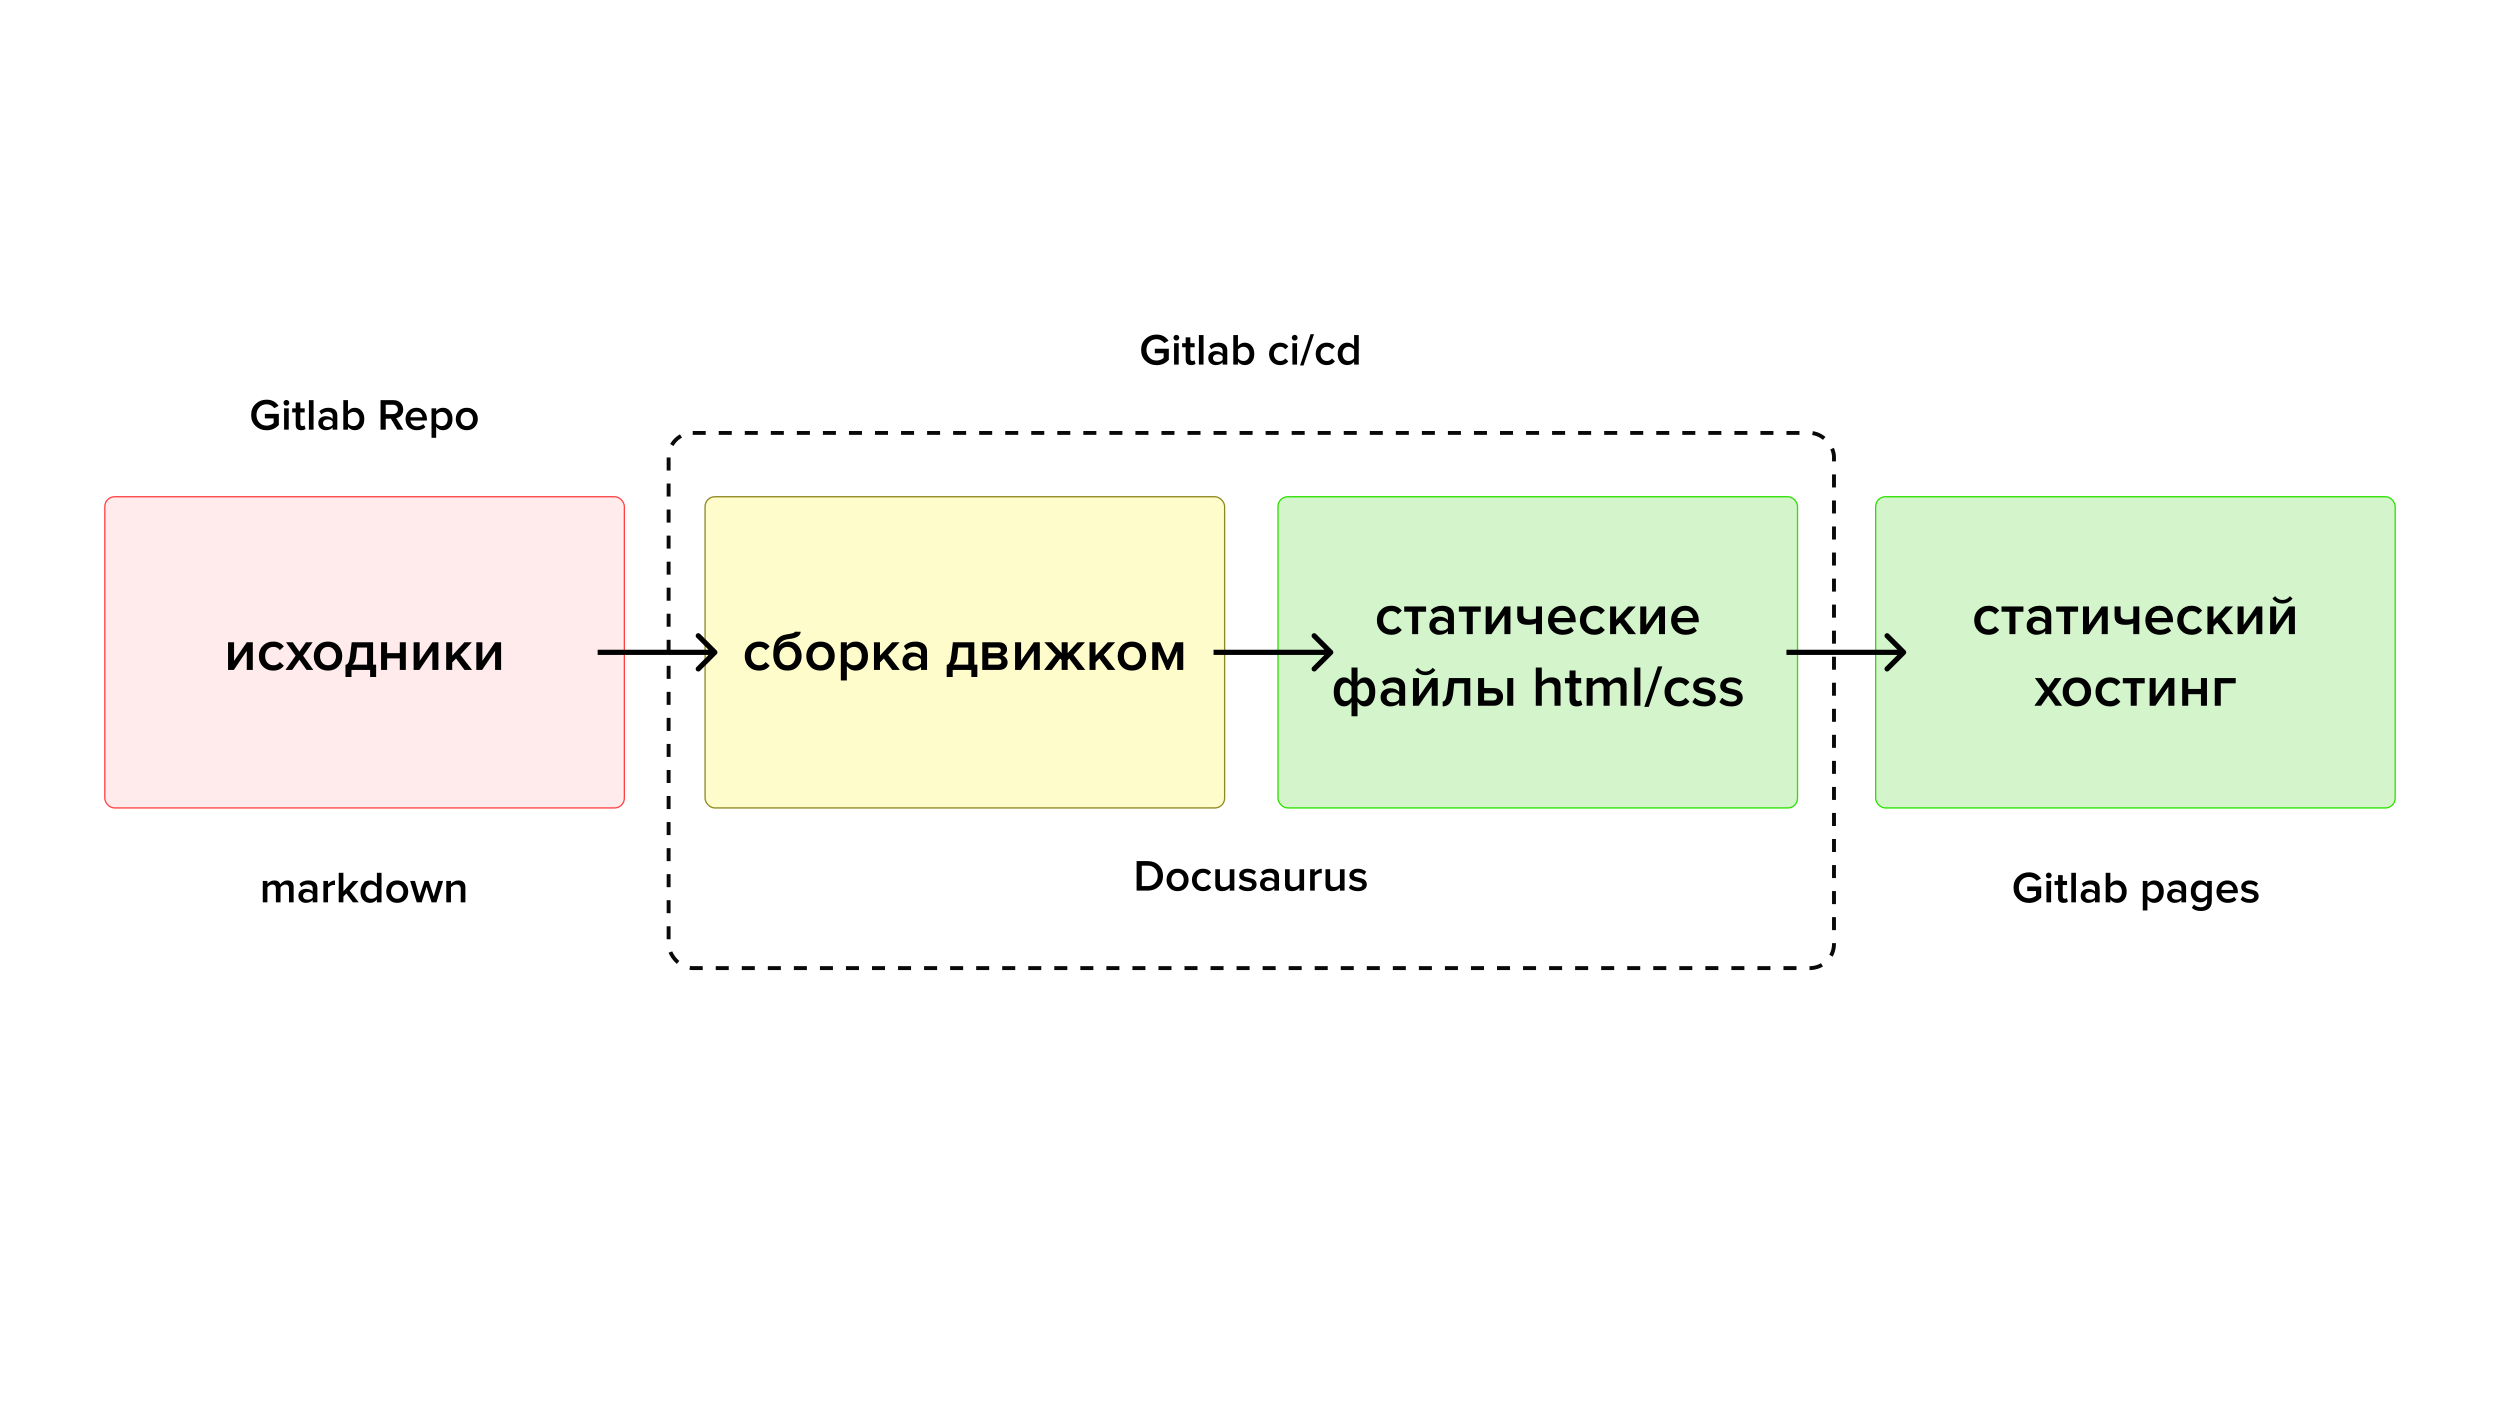 <svg width="1920" height="1080" viewBox="0 0 1920 1080" fill="none" xmlns="http://www.w3.org/2000/svg" xmlns:xlink="http://www.w3.org/1999/xlink">
<rect width="1920" height="1080" fill="white"/>

<rect x="80" y="966" width="149" height="74" fill="url(#pattern0)"/>
<rect x="541.5" y="381.5" width="399" height="239" rx="7.5" fill="#FFFCCC"/>
<path d="M582.957 515.028C579.73 515.028 577.09 513.987 575.037 511.904C572.984 509.792 571.957 507.108 571.957 503.852C571.957 500.625 572.984 497.971 575.037 495.888C577.09 493.776 579.73 492.72 582.957 492.72C586.506 492.72 589.22 493.981 591.097 496.504L588.061 499.32C586.888 497.648 585.26 496.812 583.177 496.812C581.241 496.812 579.686 497.472 578.513 498.792C577.34 500.083 576.753 501.769 576.753 503.852C576.753 505.935 577.34 507.636 578.513 508.956C579.686 510.276 581.241 510.936 583.177 510.936C585.201 510.936 586.829 510.1 588.061 508.428L591.097 511.244C589.22 513.767 586.506 515.028 582.957 515.028ZM604.74 510.936C606.647 510.936 608.143 510.247 609.228 508.868C610.343 507.489 610.9 505.788 610.9 503.764C610.9 501.828 610.343 500.185 609.228 498.836C608.143 497.487 606.647 496.812 604.74 496.812C602.863 496.812 601.367 497.487 600.252 498.836C599.167 500.185 598.624 501.828 598.624 503.764C598.624 505.788 599.167 507.489 600.252 508.868C601.367 510.247 602.863 510.936 604.74 510.936ZM612.704 511.772C610.739 513.943 608.084 515.028 604.74 515.028C601.396 515.028 598.742 513.899 596.776 511.64C594.84 509.352 593.872 506.433 593.872 502.884C593.872 497.809 594.738 494.025 596.468 491.532C598.228 489.039 600.927 487.572 604.564 487.132C606.764 486.809 608.275 486.501 609.096 486.208C609.947 485.915 610.372 485.563 610.372 485.152H614.904C614.904 488.232 611.883 490.109 605.84 490.784C603.464 491.048 601.631 491.708 600.34 492.764C599.079 493.791 598.287 495.023 597.964 496.46C598.815 495.287 599.915 494.377 601.264 493.732C602.643 493.057 604.095 492.72 605.62 492.72C608.554 492.72 610.959 493.805 612.836 495.976C614.714 498.147 615.652 500.757 615.652 503.808C615.652 506.947 614.67 509.601 612.704 511.772ZM630.135 515.028C626.849 515.028 624.209 513.957 622.215 511.816C620.22 509.645 619.223 506.991 619.223 503.852C619.223 500.713 620.22 498.073 622.215 495.932C624.209 493.791 626.849 492.72 630.135 492.72C633.449 492.72 636.104 493.791 638.099 495.932C640.093 498.073 641.091 500.713 641.091 503.852C641.091 507.02 640.093 509.675 638.099 511.816C636.104 513.957 633.449 515.028 630.135 515.028ZM630.135 510.936C632.041 510.936 633.537 510.261 634.623 508.912C635.737 507.533 636.295 505.847 636.295 503.852C636.295 501.887 635.737 500.229 634.623 498.88C633.537 497.501 632.041 496.812 630.135 496.812C628.257 496.812 626.761 497.501 625.647 498.88C624.561 500.229 624.019 501.887 624.019 503.852C624.019 505.847 624.561 507.533 625.647 508.912C626.761 510.261 628.257 510.936 630.135 510.936ZM657.205 515.028C654.389 515.028 652.116 513.869 650.385 511.552V522.596H645.765V493.248H650.385V496.152C652.087 493.864 654.36 492.72 657.205 492.72C659.992 492.72 662.251 493.717 663.981 495.712C665.741 497.707 666.621 500.42 666.621 503.852C666.621 507.284 665.741 510.012 663.981 512.036C662.251 514.031 659.992 515.028 657.205 515.028ZM655.841 510.936C657.66 510.936 659.112 510.276 660.197 508.956C661.283 507.636 661.825 505.935 661.825 503.852C661.825 501.769 661.283 500.083 660.197 498.792C659.112 497.472 657.66 496.812 655.841 496.812C654.785 496.812 653.744 497.091 652.717 497.648C651.691 498.205 650.913 498.88 650.385 499.672V508.076C650.913 508.868 651.691 509.543 652.717 510.1C653.744 510.657 654.785 510.936 655.841 510.936ZM691.091 514.5H685.283L678.771 505.744L675.823 508.78V514.5H671.203V493.248H675.823V503.5L685.195 493.248H690.915L682.071 502.884L691.091 514.5ZM711.963 514.5H707.343V512.212C705.7 514.089 703.412 515.028 700.479 515.028C698.543 515.028 696.827 514.412 695.331 513.18C693.835 511.919 693.087 510.188 693.087 507.988C693.087 505.729 693.82 504.013 695.287 502.84C696.783 501.667 698.514 501.08 700.479 501.08C703.5 501.08 705.788 501.989 707.343 503.808V500.64C707.343 499.408 706.888 498.44 705.979 497.736C705.07 497.032 703.867 496.68 702.371 496.68C699.995 496.68 697.898 497.575 696.079 499.364L694.187 496.152C696.592 493.864 699.57 492.72 703.119 492.72C705.73 492.72 707.856 493.336 709.499 494.568C711.142 495.8 711.963 497.751 711.963 500.42V514.5ZM702.283 511.86C704.6 511.86 706.287 511.127 707.343 509.66V506.448C706.287 504.981 704.6 504.248 702.283 504.248C700.963 504.248 699.878 504.6 699.027 505.304C698.176 506.008 697.751 506.932 697.751 508.076C697.751 509.22 698.176 510.144 699.027 510.848C699.878 511.523 700.963 511.86 702.283 511.86ZM727.054 519.912V510.672C728.051 510.437 728.799 509.865 729.298 508.956C729.826 508.017 730.251 506.228 730.574 503.588L731.85 493.248H748.262V510.452H750.594V519.912H745.974V514.5H731.674V519.912H727.054ZM735.942 497.296L735.194 504.116C734.9 506.932 733.962 509.044 732.378 510.452H743.642V497.296H735.942ZM767.414 514.5H754.39V493.248H767.106C769.072 493.248 770.612 493.761 771.726 494.788C772.841 495.815 773.398 497.12 773.398 498.704C773.398 499.936 773.061 500.977 772.386 501.828C771.712 502.679 770.861 503.251 769.834 503.544C770.978 503.808 771.932 504.439 772.694 505.436C773.457 506.404 773.838 507.504 773.838 508.736C773.838 510.437 773.266 511.831 772.122 512.916C771.008 513.972 769.438 514.5 767.414 514.5ZM766.446 510.452C767.268 510.452 767.913 510.247 768.382 509.836C768.852 509.396 769.086 508.809 769.086 508.076C769.086 507.401 768.852 506.829 768.382 506.36C767.913 505.891 767.268 505.656 766.446 505.656H759.01V510.452H766.446ZM766.314 501.608C767.048 501.608 767.62 501.417 768.03 501.036C768.47 500.625 768.69 500.112 768.69 499.496C768.69 498.821 768.47 498.293 768.03 497.912C767.62 497.501 767.048 497.296 766.314 497.296H759.01V501.608H766.314ZM784.014 514.5H779.57V493.248H784.19V507.548L793.958 493.248H798.578V514.5H793.958V499.804L784.014 514.5ZM807.658 514.5H801.85L810.87 502.884L802.026 493.248H807.746L815.358 501.564V493.248H819.978V501.564L827.59 493.248H833.31L824.466 502.884L833.486 514.5H827.678L821.166 505.744L819.978 506.976V514.5H815.358V506.976L814.17 505.744L807.658 514.5ZM856.65 514.5H850.842L844.33 505.744L841.382 508.78V514.5H836.762V493.248H841.382V503.5L850.754 493.248H856.474L847.63 502.884L856.65 514.5ZM869.299 515.028C866.014 515.028 863.374 513.957 861.379 511.816C859.384 509.645 858.387 506.991 858.387 503.852C858.387 500.713 859.384 498.073 861.379 495.932C863.374 493.791 866.014 492.72 869.299 492.72C872.614 492.72 875.268 493.791 877.263 495.932C879.258 498.073 880.255 500.713 880.255 503.852C880.255 507.02 879.258 509.675 877.263 511.816C875.268 513.957 872.614 515.028 869.299 515.028ZM869.299 510.936C871.206 510.936 872.702 510.261 873.787 508.912C874.902 507.533 875.459 505.847 875.459 503.852C875.459 501.887 874.902 500.229 873.787 498.88C872.702 497.501 871.206 496.812 869.299 496.812C867.422 496.812 865.926 497.501 864.811 498.88C863.726 500.229 863.183 501.887 863.183 503.852C863.183 505.847 863.726 507.533 864.811 508.912C865.926 510.261 867.422 510.936 869.299 510.936ZM908.734 514.5H904.114V499.716L897.778 514.5H895.93L889.55 499.716V514.5H884.93V493.248H890.958L896.854 506.976L902.662 493.248H908.734V514.5Z" fill="black"/>
<rect x="541.5" y="381.5" width="399" height="239" rx="7.5" stroke="#8D881F"/>
<rect x="981.5" y="381.5" width="399" height="239" rx="7.5" fill="#D4F5CC"/>
<path d="M1068.44 487.528C1065.21 487.528 1062.57 486.487 1060.52 484.404C1058.47 482.292 1057.44 479.608 1057.44 476.352C1057.44 473.125 1058.47 470.471 1060.52 468.388C1062.57 466.276 1065.21 465.22 1068.44 465.22C1071.99 465.22 1074.7 466.481 1076.58 469.004L1073.54 471.82C1072.37 470.148 1070.74 469.312 1068.66 469.312C1066.72 469.312 1065.17 469.972 1064 471.292C1062.82 472.583 1062.24 474.269 1062.24 476.352C1062.24 478.435 1062.82 480.136 1064 481.456C1065.17 482.776 1066.72 483.436 1068.66 483.436C1070.68 483.436 1072.31 482.6 1073.54 480.928L1076.58 483.744C1074.7 486.267 1071.99 487.528 1068.44 487.528ZM1089.12 487H1084.5V469.796H1078.43V465.748H1095.24V469.796H1089.12V487ZM1116.62 487H1112V484.712C1110.36 486.589 1108.07 487.528 1105.14 487.528C1103.2 487.528 1101.49 486.912 1099.99 485.68C1098.49 484.419 1097.75 482.688 1097.75 480.488C1097.75 478.229 1098.48 476.513 1099.95 475.34C1101.44 474.167 1103.17 473.58 1105.14 473.58C1108.16 473.58 1110.45 474.489 1112 476.308V473.14C1112 471.908 1111.55 470.94 1110.64 470.236C1109.73 469.532 1108.53 469.18 1107.03 469.18C1104.65 469.18 1102.56 470.075 1100.74 471.864L1098.85 468.652C1101.25 466.364 1104.23 465.22 1107.78 465.22C1110.39 465.22 1112.51 465.836 1114.16 467.068C1115.8 468.3 1116.62 470.251 1116.62 472.92V487ZM1106.94 484.36C1109.26 484.36 1110.95 483.627 1112 482.16V478.948C1110.95 477.481 1109.26 476.748 1106.94 476.748C1105.62 476.748 1104.54 477.1 1103.69 477.804C1102.83 478.508 1102.41 479.432 1102.41 480.576C1102.41 481.72 1102.83 482.644 1103.69 483.348C1104.54 484.023 1105.62 484.36 1106.94 484.36ZM1131.1 487H1126.48V469.796H1120.41V465.748H1137.22V469.796H1131.1V487ZM1145.45 487H1141V465.748H1145.62V480.048L1155.39 465.748H1160.01V487H1155.39V472.304L1145.45 487ZM1165.26 465.748H1169.88V471.468C1169.88 473.052 1170.28 474.167 1171.07 474.812C1171.89 475.457 1173.18 475.78 1174.94 475.78C1176.85 475.78 1178.4 475.516 1179.61 474.988V465.748H1184.23V487H1179.61V478.728C1178.08 479.491 1176.04 479.872 1173.49 479.872C1170.59 479.872 1168.49 479.315 1167.2 478.2C1165.91 477.085 1165.26 475.399 1165.26 473.14V465.748ZM1200.01 487.528C1196.79 487.528 1194.12 486.501 1192 484.448C1189.92 482.365 1188.88 479.667 1188.88 476.352C1188.88 473.243 1189.89 470.617 1191.92 468.476C1193.97 466.305 1196.55 465.22 1199.66 465.22C1202.8 465.22 1205.32 466.305 1207.23 468.476C1209.16 470.647 1210.13 473.419 1210.13 476.792V477.892H1193.72C1193.9 479.564 1194.59 480.957 1195.79 482.072C1196.99 483.187 1198.56 483.744 1200.5 483.744C1201.58 483.744 1202.67 483.539 1203.75 483.128C1204.87 482.717 1205.79 482.145 1206.52 481.412L1208.64 484.448C1206.5 486.501 1203.62 487.528 1200.01 487.528ZM1205.64 474.636C1205.59 473.169 1205.04 471.864 1204.02 470.72C1203.02 469.576 1201.57 469.004 1199.66 469.004C1197.84 469.004 1196.42 469.576 1195.39 470.72C1194.37 471.835 1193.79 473.14 1193.68 474.636H1205.64ZM1224.37 487.528C1221.15 487.528 1218.51 486.487 1216.45 484.404C1214.4 482.292 1213.37 479.608 1213.37 476.352C1213.37 473.125 1214.4 470.471 1216.45 468.388C1218.51 466.276 1221.15 465.22 1224.37 465.22C1227.92 465.22 1230.64 466.481 1232.51 469.004L1229.48 471.82C1228.3 470.148 1226.68 469.312 1224.59 469.312C1222.66 469.312 1221.1 469.972 1219.93 471.292C1218.76 472.583 1218.17 474.269 1218.17 476.352C1218.17 478.435 1218.76 480.136 1219.93 481.456C1221.1 482.776 1222.66 483.436 1224.59 483.436C1226.62 483.436 1228.25 482.6 1229.48 480.928L1232.51 483.744C1230.64 486.267 1227.92 487.528 1224.37 487.528ZM1256.45 487H1250.64L1244.13 478.244L1241.18 481.28V487H1236.56V465.748H1241.18V476L1250.56 465.748H1256.28L1247.43 475.384L1256.45 487ZM1264.17 487H1259.72V465.748H1264.34V480.048L1274.11 465.748H1278.73V487H1274.11V472.304L1264.17 487ZM1294.54 487.528C1291.32 487.528 1288.65 486.501 1286.54 484.448C1284.45 482.365 1283.41 479.667 1283.41 476.352C1283.41 473.243 1284.42 470.617 1286.45 468.476C1288.5 466.305 1291.08 465.22 1294.19 465.22C1297.33 465.22 1299.85 466.305 1301.76 468.476C1303.7 470.647 1304.66 473.419 1304.66 476.792V477.892H1288.25C1288.43 479.564 1289.12 480.957 1290.32 482.072C1291.52 483.187 1293.09 483.744 1295.03 483.744C1296.11 483.744 1297.2 483.539 1298.28 483.128C1299.4 482.717 1300.32 482.145 1301.06 481.412L1303.17 484.448C1301.03 486.501 1298.15 487.528 1294.54 487.528ZM1300.18 474.636C1300.12 473.169 1299.57 471.864 1298.55 470.72C1297.55 469.576 1296.1 469.004 1294.19 469.004C1292.37 469.004 1290.95 469.576 1289.92 470.72C1288.9 471.835 1288.33 473.14 1288.21 474.636H1300.18ZM1026.51 523.256C1027.97 521.232 1029.88 520.22 1032.23 520.22C1034.57 520.22 1036.48 521.379 1037.95 523.696V512.652H1042.57V523.652C1044 521.364 1045.91 520.22 1048.29 520.22C1050.63 520.22 1052.54 521.217 1054.01 523.212C1055.47 525.207 1056.21 527.92 1056.21 531.352C1056.21 534.784 1055.47 537.512 1054.01 539.536C1052.54 541.531 1050.63 542.528 1048.29 542.528C1045.94 542.528 1044.03 541.369 1042.57 539.052V550.096H1037.95V539.096C1036.51 541.384 1034.6 542.528 1032.23 542.528C1029.88 542.528 1027.97 541.531 1026.51 539.536C1025.04 537.541 1024.31 534.828 1024.31 531.396C1024.31 527.964 1025.04 525.251 1026.51 523.256ZM1033.68 524.312C1032.27 524.312 1031.13 524.972 1030.25 526.292C1029.4 527.612 1028.97 529.313 1028.97 531.396C1028.97 533.479 1029.4 535.18 1030.25 536.5C1031.13 537.791 1032.27 538.436 1033.68 538.436C1034.5 538.436 1035.31 538.157 1036.1 537.6C1036.92 537.043 1037.54 536.368 1037.95 535.576V527.172C1037.54 526.38 1036.92 525.705 1036.1 525.148C1035.31 524.591 1034.5 524.312 1033.68 524.312ZM1046.83 538.436C1048.24 538.436 1049.37 537.776 1050.22 536.456C1051.1 535.136 1051.54 533.435 1051.54 531.352C1051.54 529.269 1051.1 527.583 1050.22 526.292C1049.37 524.972 1048.24 524.312 1046.83 524.312C1046.01 524.312 1045.19 524.591 1044.37 525.148C1043.58 525.705 1042.98 526.38 1042.57 527.172V535.576C1042.98 536.368 1043.58 537.043 1044.37 537.6C1045.19 538.157 1046.01 538.436 1046.83 538.436ZM1079.17 542H1074.55V539.712C1072.91 541.589 1070.62 542.528 1067.69 542.528C1065.75 542.528 1064.04 541.912 1062.54 540.68C1061.05 539.419 1060.3 537.688 1060.3 535.488C1060.3 533.229 1061.03 531.513 1062.5 530.34C1063.99 529.167 1065.72 528.58 1067.69 528.58C1070.71 528.58 1073 529.489 1074.55 531.308V528.14C1074.55 526.908 1074.1 525.94 1073.19 525.236C1072.28 524.532 1071.08 524.18 1069.58 524.18C1067.21 524.18 1065.11 525.075 1063.29 526.864L1061.4 523.652C1063.8 521.364 1066.78 520.22 1070.33 520.22C1072.94 520.22 1075.07 520.836 1076.71 522.068C1078.35 523.3 1079.17 525.251 1079.17 527.92V542ZM1069.49 539.36C1071.81 539.36 1073.5 538.627 1074.55 537.16V533.948C1073.5 532.481 1071.81 531.748 1069.49 531.748C1068.17 531.748 1067.09 532.1 1066.24 532.804C1065.39 533.508 1064.96 534.432 1064.96 535.576C1064.96 536.72 1065.39 537.644 1066.24 538.348C1067.09 539.023 1068.17 539.36 1069.49 539.36ZM1089.61 542H1085.16V520.748H1089.78V535.048L1099.55 520.748H1104.17V542H1099.55V527.304L1089.61 542ZM1102.37 514.632C1100.46 517.213 1097.89 518.504 1094.67 518.504C1091.47 518.504 1088.89 517.213 1086.92 514.632L1089.04 512.872C1090.44 514.808 1092.32 515.776 1094.67 515.776C1097.01 515.776 1098.88 514.808 1100.26 512.872L1102.37 514.632ZM1107.97 542.528V538.744C1108.88 538.744 1109.6 538.157 1110.13 536.984C1110.69 535.811 1111.14 533.845 1111.49 531.088L1112.77 520.748H1129.18V542H1124.56V524.796H1116.86L1116.11 531.616C1115.7 535.429 1114.84 538.201 1113.52 539.932C1112.2 541.663 1110.35 542.528 1107.97 542.528ZM1135.18 520.748H1139.8V528.448H1147.32C1149.58 528.448 1151.31 529.093 1152.52 530.384C1153.75 531.675 1154.36 533.288 1154.36 535.224C1154.36 537.131 1153.73 538.744 1152.47 540.064C1151.24 541.355 1149.52 542 1147.32 542H1135.18V520.748ZM1146.75 532.496H1139.8V537.952H1146.75C1147.66 537.952 1148.36 537.703 1148.86 537.204C1149.39 536.705 1149.66 536.045 1149.66 535.224C1149.66 534.403 1149.39 533.743 1148.86 533.244C1148.36 532.745 1147.66 532.496 1146.75 532.496ZM1162.2 542H1157.58V520.748H1162.2V542ZM1198.49 542H1193.87V528.624C1193.87 527.069 1193.49 525.969 1192.72 525.324C1191.99 524.649 1190.93 524.312 1189.56 524.312C1188.47 524.312 1187.44 524.591 1186.48 525.148C1185.51 525.705 1184.72 526.38 1184.1 527.172V542H1179.48V512.652H1184.1V523.652C1184.89 522.713 1185.95 521.907 1187.27 521.232C1188.62 520.557 1190.07 520.22 1191.62 520.22C1196.2 520.22 1198.49 522.464 1198.49 526.952V542ZM1210.87 542.528C1209.08 542.528 1207.71 542.059 1206.78 541.12C1205.87 540.181 1205.41 538.832 1205.41 537.072V524.796H1201.89V520.748H1205.41V514.94H1210.03V520.748H1214.34V524.796H1210.03V535.928C1210.03 536.691 1210.21 537.307 1210.56 537.776C1210.91 538.216 1211.41 538.436 1212.06 538.436C1212.99 538.436 1213.68 538.187 1214.12 537.688L1215.22 541.164C1214.26 542.073 1212.8 542.528 1210.87 542.528ZM1249.21 542H1244.59V528.14C1244.59 525.588 1243.43 524.312 1241.11 524.312C1240.14 524.312 1239.2 524.591 1238.29 525.148C1237.39 525.705 1236.68 526.365 1236.18 527.128V542H1231.56V528.14C1231.56 525.588 1230.39 524.312 1228.04 524.312C1227.1 524.312 1226.18 524.591 1225.27 525.148C1224.39 525.705 1223.69 526.38 1223.16 527.172V542H1218.54V520.748H1223.16V523.652C1223.69 522.86 1224.6 522.097 1225.89 521.364C1227.21 520.601 1228.6 520.22 1230.07 520.22C1233.15 520.22 1235.08 521.525 1235.87 524.136C1236.55 523.08 1237.55 522.171 1238.87 521.408C1240.19 520.616 1241.59 520.22 1243.09 520.22C1247.17 520.22 1249.21 522.361 1249.21 526.644V542ZM1259.81 542H1255.19V512.652H1259.81V542ZM1266.24 542.88H1262.81L1273.24 511.772H1276.67L1266.24 542.88ZM1289.36 542.528C1286.14 542.528 1283.5 541.487 1281.44 539.404C1279.39 537.292 1278.36 534.608 1278.36 531.352C1278.36 528.125 1279.39 525.471 1281.44 523.388C1283.5 521.276 1286.14 520.22 1289.36 520.22C1292.91 520.22 1295.63 521.481 1297.5 524.004L1294.47 526.82C1293.29 525.148 1291.67 524.312 1289.58 524.312C1287.65 524.312 1286.09 524.972 1284.92 526.292C1283.75 527.583 1283.16 529.269 1283.16 531.352C1283.16 533.435 1283.75 535.136 1284.92 536.456C1286.09 537.776 1287.65 538.436 1289.58 538.436C1291.61 538.436 1293.24 537.6 1294.47 535.928L1297.5 538.744C1295.63 541.267 1292.91 542.528 1289.36 542.528ZM1308.81 542.528C1305 542.528 1301.97 541.428 1299.71 539.228L1301.82 535.884C1302.61 536.705 1303.68 537.409 1305.03 537.996C1306.38 538.583 1307.71 538.876 1309.03 538.876C1310.38 538.876 1311.41 538.612 1312.11 538.084C1312.85 537.556 1313.21 536.867 1313.21 536.016C1313.21 535.253 1312.77 534.667 1311.89 534.256C1311.01 533.816 1309.94 533.479 1308.68 533.244C1307.42 532.98 1306.16 532.672 1304.9 532.32C1303.64 531.939 1302.57 531.279 1301.69 530.34C1300.81 529.401 1300.37 528.184 1300.37 526.688C1300.37 524.869 1301.11 523.344 1302.61 522.112C1304.11 520.851 1306.15 520.22 1308.73 520.22C1311.98 520.22 1314.74 521.217 1317 523.212L1315.06 526.468C1314.39 525.705 1313.49 525.089 1312.38 524.62C1311.26 524.151 1310.06 523.916 1308.77 523.916C1307.57 523.916 1306.6 524.165 1305.87 524.664C1305.16 525.133 1304.81 525.749 1304.81 526.512C1304.81 527.099 1305.12 527.583 1305.73 527.964C1306.38 528.316 1307.17 528.58 1308.11 528.756C1309.08 528.932 1310.12 529.181 1311.23 529.504C1312.35 529.797 1313.38 530.149 1314.31 530.56C1315.28 530.971 1316.07 531.645 1316.69 532.584C1317.34 533.493 1317.66 534.608 1317.66 535.928C1317.66 537.864 1316.88 539.448 1315.33 540.68C1313.77 541.912 1311.6 542.528 1308.81 542.528ZM1329.57 542.528C1325.76 542.528 1322.72 541.428 1320.46 539.228L1322.57 535.884C1323.36 536.705 1324.44 537.409 1325.78 537.996C1327.13 538.583 1328.47 538.876 1329.79 538.876C1331.14 538.876 1332.16 538.612 1332.87 538.084C1333.6 537.556 1333.97 536.867 1333.97 536.016C1333.97 535.253 1333.53 534.667 1332.65 534.256C1331.77 533.816 1330.7 533.479 1329.44 533.244C1328.18 532.98 1326.91 532.672 1325.65 532.32C1324.39 531.939 1323.32 531.279 1322.44 530.34C1321.56 529.401 1321.12 528.184 1321.12 526.688C1321.12 524.869 1321.87 523.344 1323.36 522.112C1324.86 520.851 1326.9 520.22 1329.48 520.22C1332.74 520.22 1335.49 521.217 1337.75 523.212L1335.82 526.468C1335.14 525.705 1334.25 525.089 1333.13 524.62C1332.02 524.151 1330.82 523.916 1329.52 523.916C1328.32 523.916 1327.35 524.165 1326.62 524.664C1325.92 525.133 1325.56 525.749 1325.56 526.512C1325.56 527.099 1325.87 527.583 1326.49 527.964C1327.13 528.316 1327.93 528.58 1328.86 528.756C1329.83 528.932 1330.87 529.181 1331.99 529.504C1333.1 529.797 1334.13 530.149 1335.07 530.56C1336.04 530.971 1336.83 531.645 1337.44 532.584C1338.09 533.493 1338.41 534.608 1338.41 535.928C1338.41 537.864 1337.64 539.448 1336.08 540.68C1334.53 541.912 1332.36 542.528 1329.57 542.528Z" fill="black"/>
<rect x="981.5" y="381.5" width="399" height="239" rx="7.5" stroke="#2CE100"/>
<path d="M1023.41 502.414C1024.2 501.633 1024.2 500.367 1023.41 499.586L1010.69 486.858C1009.91 486.077 1008.64 486.077 1007.86 486.858C1007.08 487.639 1007.08 488.905 1007.86 489.686L1019.17 501L1007.86 512.314C1007.08 513.095 1007.08 514.361 1007.86 515.142C1008.64 515.923 1009.91 515.923 1010.69 515.142L1023.41 502.414ZM932 503H1022V499H932V503Z" fill="black"/>
<path d="M881.346 684H872.914V661.322H881.346C884.859 661.322 887.715 662.376 889.914 664.484C892.113 666.592 893.212 669.323 893.212 672.678C893.212 676.01 892.113 678.73 889.914 680.838C887.738 682.946 884.882 684 881.346 684ZM881.346 680.498C883.726 680.498 885.619 679.75 887.024 678.254C888.429 676.758 889.132 674.899 889.132 672.678C889.132 670.389 888.441 668.507 887.058 667.034C885.698 665.561 883.794 664.824 881.346 664.824H876.892V680.498H881.346ZM904.363 684.408C901.824 684.408 899.784 683.581 898.243 681.926C896.701 680.249 895.931 678.197 895.931 675.772C895.931 673.347 896.701 671.307 898.243 669.652C899.784 667.997 901.824 667.17 904.363 667.17C906.924 667.17 908.975 667.997 910.517 669.652C912.058 671.307 912.829 673.347 912.829 675.772C912.829 678.22 912.058 680.271 910.517 681.926C908.975 683.581 906.924 684.408 904.363 684.408ZM904.363 681.246C905.836 681.246 906.992 680.725 907.831 679.682C908.692 678.617 909.123 677.313 909.123 675.772C909.123 674.253 908.692 672.973 907.831 671.93C906.992 670.865 905.836 670.332 904.363 670.332C902.912 670.332 901.756 670.865 900.895 671.93C900.056 672.973 899.637 674.253 899.637 675.772C899.637 677.313 900.056 678.617 900.895 679.682C901.756 680.725 902.912 681.246 904.363 681.246ZM923.921 684.408C921.428 684.408 919.388 683.603 917.801 681.994C916.214 680.362 915.421 678.288 915.421 675.772C915.421 673.279 916.214 671.227 917.801 669.618C919.388 667.986 921.428 667.17 923.921 667.17C926.664 667.17 928.76 668.145 930.211 670.094L927.865 672.27C926.958 670.978 925.7 670.332 924.091 670.332C922.595 670.332 921.394 670.842 920.487 671.862C919.58 672.859 919.127 674.163 919.127 675.772C919.127 677.381 919.58 678.696 920.487 679.716C921.394 680.736 922.595 681.246 924.091 681.246C925.655 681.246 926.913 680.6 927.865 679.308L930.211 681.484C928.76 683.433 926.664 684.408 923.921 684.408ZM947.995 684H944.425V681.824C942.884 683.547 940.946 684.408 938.611 684.408C935.098 684.408 933.341 682.674 933.341 679.206V667.578H936.911V677.914C936.911 679.115 937.195 679.977 937.761 680.498C938.328 680.997 939.144 681.246 940.209 681.246C941.071 681.246 941.875 681.042 942.623 680.634C943.371 680.226 943.972 679.716 944.425 679.104V667.578H947.995V684ZM958.242 684.408C955.296 684.408 952.95 683.558 951.204 681.858L952.836 679.274C953.448 679.909 954.276 680.453 955.318 680.906C956.361 681.359 957.392 681.586 958.412 681.586C959.455 681.586 960.248 681.382 960.792 680.974C961.359 680.566 961.642 680.033 961.642 679.376C961.642 678.787 961.302 678.333 960.622 678.016C959.942 677.676 959.115 677.415 958.14 677.234C957.166 677.03 956.191 676.792 955.216 676.52C954.242 676.225 953.414 675.715 952.734 674.99C952.054 674.265 951.714 673.324 951.714 672.168C951.714 670.763 952.292 669.584 953.448 668.632C954.604 667.657 956.18 667.17 958.174 667.17C960.69 667.17 962.821 667.941 964.566 669.482L963.07 671.998C962.549 671.409 961.858 670.933 960.996 670.57C960.135 670.207 959.206 670.026 958.208 670.026C957.279 670.026 956.531 670.219 955.964 670.604C955.42 670.967 955.148 671.443 955.148 672.032C955.148 672.485 955.386 672.859 955.862 673.154C956.361 673.426 956.973 673.63 957.698 673.766C958.446 673.902 959.251 674.095 960.112 674.344C960.974 674.571 961.767 674.843 962.492 675.16C963.24 675.477 963.852 675.999 964.328 676.724C964.827 677.427 965.076 678.288 965.076 679.308C965.076 680.804 964.476 682.028 963.274 682.98C962.073 683.932 960.396 684.408 958.242 684.408ZM982.269 684H978.699V682.232C977.43 683.683 975.662 684.408 973.395 684.408C971.899 684.408 970.573 683.932 969.417 682.98C968.261 682.005 967.683 680.668 967.683 678.968C967.683 677.223 968.25 675.897 969.383 674.99C970.539 674.083 971.877 673.63 973.395 673.63C975.73 673.63 977.498 674.333 978.699 675.738V673.29C978.699 672.338 978.348 671.59 977.645 671.046C976.943 670.502 976.013 670.23 974.857 670.23C973.021 670.23 971.401 670.921 969.995 672.304L968.533 669.822C970.392 668.054 972.693 667.17 975.435 667.17C977.453 667.17 979.096 667.646 980.365 668.598C981.635 669.55 982.269 671.057 982.269 673.12V684ZM974.789 681.96C976.58 681.96 977.883 681.393 978.699 680.26V677.778C977.883 676.645 976.58 676.078 974.789 676.078C973.769 676.078 972.931 676.35 972.273 676.894C971.616 677.438 971.287 678.152 971.287 679.036C971.287 679.92 971.616 680.634 972.273 681.178C972.931 681.699 973.769 681.96 974.789 681.96ZM1001.55 684H997.982V681.824C996.441 683.547 994.503 684.408 992.168 684.408C988.655 684.408 986.898 682.674 986.898 679.206V667.578H990.468V677.914C990.468 679.115 990.751 679.977 991.318 680.498C991.885 680.997 992.701 681.246 993.766 681.246C994.627 681.246 995.432 681.042 996.18 680.634C996.928 680.226 997.529 679.716 997.982 679.104V667.578H1001.55V684ZM1009.76 684H1006.19V667.578H1009.76V669.992C1010.39 669.176 1011.19 668.507 1012.14 667.986C1013.09 667.465 1014.08 667.204 1015.1 667.204V670.74C1014.78 670.672 1014.41 670.638 1013.97 670.638C1013.23 670.638 1012.42 670.865 1011.56 671.318C1010.72 671.749 1010.12 672.247 1009.76 672.814V684ZM1032.63 684H1029.06V681.824C1027.52 683.547 1025.58 684.408 1023.25 684.408C1019.73 684.408 1017.98 682.674 1017.98 679.206V667.578H1021.55V677.914C1021.55 679.115 1021.83 679.977 1022.4 680.498C1022.96 680.997 1023.78 681.246 1024.84 681.246C1025.71 681.246 1026.51 681.042 1027.26 680.634C1028.01 680.226 1028.61 679.716 1029.06 679.104V667.578H1032.63V684ZM1042.88 684.408C1039.93 684.408 1037.58 683.558 1035.84 681.858L1037.47 679.274C1038.08 679.909 1038.91 680.453 1039.95 680.906C1041 681.359 1042.03 681.586 1043.05 681.586C1044.09 681.586 1044.88 681.382 1045.43 680.974C1045.99 680.566 1046.28 680.033 1046.28 679.376C1046.28 678.787 1045.94 678.333 1045.26 678.016C1044.58 677.676 1043.75 677.415 1042.78 677.234C1041.8 677.03 1040.83 676.792 1039.85 676.52C1038.88 676.225 1038.05 675.715 1037.37 674.99C1036.69 674.265 1036.35 673.324 1036.35 672.168C1036.35 670.763 1036.93 669.584 1038.08 668.632C1039.24 667.657 1040.81 667.17 1042.81 667.17C1045.33 667.17 1047.46 667.941 1049.2 669.482L1047.71 671.998C1047.18 671.409 1046.49 670.933 1045.63 670.57C1044.77 670.207 1043.84 670.026 1042.84 670.026C1041.91 670.026 1041.17 670.219 1040.6 670.604C1040.06 670.967 1039.78 671.443 1039.78 672.032C1039.78 672.485 1040.02 672.859 1040.5 673.154C1041 673.426 1041.61 673.63 1042.33 673.766C1043.08 673.902 1043.89 674.095 1044.75 674.344C1045.61 674.571 1046.4 674.843 1047.13 675.16C1047.88 675.477 1048.49 675.999 1048.96 676.724C1049.46 677.427 1049.71 678.288 1049.71 679.308C1049.71 680.804 1049.11 682.028 1047.91 682.98C1046.71 683.932 1045.03 684.408 1042.88 684.408Z" fill="black"/>
<rect x="513.5" y="332.5" width="895" height="411" rx="18.5" stroke="#09090A" stroke-width="3" stroke-dasharray="10 10"/>
<path d="M1570.29 544.442C1566.94 544.442 1564.12 543.354 1561.83 541.178C1559.54 539.002 1558.39 536.169 1558.39 532.678C1558.39 529.187 1559.54 526.365 1561.83 524.212C1564.12 522.036 1566.94 520.948 1570.29 520.948C1574.19 520.948 1577.24 522.523 1579.44 525.674L1576.18 527.51C1575.54 526.626 1574.7 525.901 1573.66 525.334C1572.64 524.767 1571.52 524.484 1570.29 524.484C1568.05 524.484 1566.18 525.255 1564.68 526.796C1563.21 528.337 1562.47 530.298 1562.47 532.678C1562.47 535.058 1563.21 537.03 1564.68 538.594C1566.18 540.135 1568.05 540.906 1570.29 540.906C1571.36 540.906 1572.37 540.702 1573.32 540.294C1574.29 539.886 1575.08 539.41 1575.67 538.866V535.33H1568.9V531.828H1579.64V540.328C1577.17 543.071 1574.06 544.442 1570.29 544.442ZM1585.45 525.572C1584.86 525.572 1584.34 525.357 1583.89 524.926C1583.46 524.495 1583.24 523.974 1583.24 523.362C1583.24 522.75 1583.46 522.229 1583.89 521.798C1584.34 521.367 1584.86 521.152 1585.45 521.152C1586.06 521.152 1586.58 521.367 1587.02 521.798C1587.45 522.229 1587.66 522.75 1587.66 523.362C1587.66 523.974 1587.45 524.495 1587.02 524.926C1586.58 525.357 1586.06 525.572 1585.45 525.572ZM1587.25 544H1583.68V527.578H1587.25V544ZM1596.81 544.408C1595.43 544.408 1594.38 544.045 1593.65 543.32C1592.95 542.595 1592.6 541.552 1592.6 540.192V530.706H1589.88V527.578H1592.6V523.09H1596.17V527.578H1599.5V530.706H1596.17V539.308C1596.17 539.897 1596.3 540.373 1596.58 540.736C1596.85 541.076 1597.23 541.246 1597.73 541.246C1598.46 541.246 1598.99 541.053 1599.33 540.668L1600.18 543.354C1599.43 544.057 1598.31 544.408 1596.81 544.408ZM1606.31 544H1602.74V521.322H1606.31V544ZM1624.54 544H1620.97V542.232C1619.7 543.683 1617.94 544.408 1615.67 544.408C1614.17 544.408 1612.85 543.932 1611.69 542.98C1610.53 542.005 1609.96 540.668 1609.96 538.968C1609.96 537.223 1610.52 535.897 1611.66 534.99C1612.81 534.083 1614.15 533.63 1615.67 533.63C1618 533.63 1619.77 534.333 1620.97 535.738V533.29C1620.97 532.338 1620.62 531.59 1619.92 531.046C1619.22 530.502 1618.29 530.23 1617.13 530.23C1615.29 530.23 1613.67 530.921 1612.27 532.304L1610.81 529.822C1612.67 528.054 1614.97 527.17 1617.71 527.17C1619.73 527.17 1621.37 527.646 1622.64 528.598C1623.91 529.55 1624.54 531.057 1624.54 533.12V544ZM1617.06 541.96C1618.85 541.96 1620.16 541.393 1620.97 540.26V537.778C1620.16 536.645 1618.85 536.078 1617.06 536.078C1616.04 536.078 1615.2 536.35 1614.55 536.894C1613.89 537.438 1613.56 538.152 1613.56 539.036C1613.56 539.92 1613.89 540.634 1614.55 541.178C1615.2 541.699 1616.04 541.96 1617.06 541.96ZM1632.74 539.07C1633.13 539.682 1633.72 540.203 1634.51 540.634C1635.33 541.042 1636.14 541.246 1636.96 541.246C1638.36 541.246 1639.48 540.747 1640.32 539.75C1641.18 538.73 1641.62 537.415 1641.62 535.806C1641.62 534.197 1641.18 532.882 1640.32 531.862C1639.48 530.842 1638.36 530.332 1636.96 530.332C1636.14 530.332 1635.34 530.547 1634.54 530.978C1633.75 531.409 1633.15 531.941 1632.74 532.576V539.07ZM1632.74 544H1629.17V521.322H1632.74V529.856C1634.08 528.065 1635.84 527.17 1638.01 527.17C1640.14 527.17 1641.89 527.963 1643.25 529.55C1644.61 531.114 1645.29 533.199 1645.29 535.806C1645.29 538.458 1644.61 540.555 1643.25 542.096C1641.89 543.637 1640.14 544.408 1638.01 544.408C1635.86 544.408 1634.1 543.524 1632.74 541.756V544ZM1666.5 544.408C1664.32 544.408 1662.57 543.513 1661.23 541.722V550.256H1657.66V527.578H1661.23V529.822C1662.54 528.054 1664.3 527.17 1666.5 527.17C1668.65 527.17 1670.4 527.941 1671.74 529.482C1673.1 531.023 1673.78 533.12 1673.78 535.772C1673.78 538.424 1673.1 540.532 1671.74 542.096C1670.4 543.637 1668.65 544.408 1666.5 544.408ZM1665.45 541.246C1666.85 541.246 1667.97 540.736 1668.81 539.716C1669.65 538.696 1670.07 537.381 1670.07 535.772C1670.07 534.163 1669.65 532.859 1668.81 531.862C1667.97 530.842 1666.85 530.332 1665.45 530.332C1664.63 530.332 1663.82 530.547 1663.03 530.978C1662.24 531.409 1661.64 531.93 1661.23 532.542V539.036C1661.64 539.648 1662.24 540.169 1663.03 540.6C1663.82 541.031 1664.63 541.246 1665.45 541.246ZM1690.92 544H1687.35V542.232C1686.08 543.683 1684.31 544.408 1682.04 544.408C1680.55 544.408 1679.22 543.932 1678.06 542.98C1676.91 542.005 1676.33 540.668 1676.33 538.968C1676.33 537.223 1676.9 535.897 1678.03 534.99C1679.19 534.083 1680.52 533.63 1682.04 533.63C1684.38 533.63 1686.14 534.333 1687.35 535.738V533.29C1687.35 532.338 1686.99 531.59 1686.29 531.046C1685.59 530.502 1684.66 530.23 1683.5 530.23C1681.67 530.23 1680.05 530.921 1678.64 532.304L1677.18 529.822C1679.04 528.054 1681.34 527.17 1684.08 527.17C1686.1 527.17 1687.74 527.646 1689.01 528.598C1690.28 529.55 1690.92 531.057 1690.92 533.12V544ZM1683.44 541.96C1685.23 541.96 1686.53 541.393 1687.35 540.26V537.778C1686.53 536.645 1685.23 536.078 1683.44 536.078C1682.42 536.078 1681.58 536.35 1680.92 536.894C1680.26 537.438 1679.93 538.152 1679.93 539.036C1679.93 539.92 1680.26 540.634 1680.92 541.178C1681.58 541.699 1682.42 541.96 1683.44 541.96ZM1702.21 550.664C1699.42 550.664 1697.13 549.848 1695.34 548.216L1697.01 545.632C1698.23 547.037 1699.96 547.74 1702.21 547.74C1703.57 547.74 1704.71 547.377 1705.64 546.652C1706.59 545.949 1707.07 544.827 1707.07 543.286V541.314C1705.67 543.127 1703.91 544.034 1701.8 544.034C1699.65 544.034 1697.89 543.286 1696.53 541.79C1695.19 540.294 1694.52 538.231 1694.52 535.602C1694.52 532.995 1695.19 530.944 1696.53 529.448C1697.89 527.929 1699.65 527.17 1701.8 527.17C1703.95 527.17 1705.71 528.065 1707.07 529.856V527.578H1710.64V543.15C1710.64 544.555 1710.39 545.768 1709.89 546.788C1709.42 547.831 1708.76 548.613 1707.92 549.134C1707.08 549.678 1706.19 550.063 1705.23 550.29C1704.31 550.539 1703.3 550.664 1702.21 550.664ZM1702.85 540.872C1703.67 540.872 1704.48 540.657 1705.27 540.226C1706.06 539.795 1706.66 539.274 1707.07 538.662V532.542C1706.66 531.93 1706.06 531.409 1705.27 530.978C1704.48 530.547 1703.67 530.332 1702.85 530.332C1701.45 530.332 1700.33 530.819 1699.49 531.794C1698.65 532.746 1698.23 534.015 1698.23 535.602C1698.23 537.189 1698.65 538.469 1699.49 539.444C1700.33 540.396 1701.45 540.872 1702.85 540.872ZM1722.85 544.408C1720.36 544.408 1718.29 543.615 1716.66 542.028C1715.05 540.419 1714.25 538.333 1714.25 535.772C1714.25 533.369 1715.03 531.341 1716.59 529.686C1718.18 528.009 1720.17 527.17 1722.58 527.17C1725 527.17 1726.95 528.009 1728.43 529.686C1729.92 531.363 1730.67 533.505 1730.67 536.112V536.962H1717.99C1718.12 538.254 1718.66 539.331 1719.59 540.192C1720.51 541.053 1721.73 541.484 1723.22 541.484C1724.06 541.484 1724.9 541.325 1725.74 541.008C1726.6 540.691 1727.31 540.249 1727.88 539.682L1729.51 542.028C1727.86 543.615 1725.64 544.408 1722.85 544.408ZM1727.2 534.446C1727.16 533.313 1726.74 532.304 1725.94 531.42C1725.17 530.536 1724.05 530.094 1722.58 530.094C1721.17 530.094 1720.07 530.536 1719.28 531.42C1718.49 532.281 1718.04 533.29 1717.95 534.446H1727.2ZM1739.8 544.408C1736.86 544.408 1734.51 543.558 1732.76 541.858L1734.4 539.274C1735.01 539.909 1735.84 540.453 1736.88 540.906C1737.92 541.359 1738.95 541.586 1739.97 541.586C1741.02 541.586 1741.81 541.382 1742.35 540.974C1742.92 540.566 1743.2 540.033 1743.2 539.376C1743.2 538.787 1742.86 538.333 1742.18 538.016C1741.5 537.676 1740.68 537.415 1739.7 537.234C1738.73 537.03 1737.75 536.792 1736.78 536.52C1735.8 536.225 1734.97 535.715 1734.29 534.99C1733.61 534.265 1733.27 533.324 1733.27 532.168C1733.27 530.763 1733.85 529.584 1735.01 528.632C1736.16 527.657 1737.74 527.17 1739.73 527.17C1742.25 527.17 1744.38 527.941 1746.13 529.482L1744.63 531.998C1744.11 531.409 1743.42 530.933 1742.56 530.57C1741.7 530.207 1740.77 530.026 1739.77 530.026C1738.84 530.026 1738.09 530.219 1737.52 530.604C1736.98 530.967 1736.71 531.443 1736.71 532.032C1736.71 532.485 1736.95 532.859 1737.42 533.154C1737.92 533.426 1738.53 533.63 1739.26 533.766C1740.01 533.902 1740.81 534.095 1741.67 534.344C1742.53 534.571 1743.33 534.843 1744.05 535.16C1744.8 535.477 1745.41 535.999 1745.89 536.724C1746.39 537.427 1746.64 538.288 1746.64 539.308C1746.64 540.804 1746.04 542.028 1744.83 542.98C1743.63 543.932 1741.96 544.408 1739.8 544.408Z" fill="black"/>
<path d="M204.794 330.442C201.439 330.442 198.617 329.354 196.328 327.178C194.039 325.002 192.894 322.169 192.894 318.678C192.894 315.187 194.039 312.365 196.328 310.212C198.617 308.036 201.439 306.948 204.794 306.948C208.693 306.948 211.741 308.523 213.94 311.674L210.676 313.51C210.041 312.626 209.203 311.901 208.16 311.334C207.14 310.767 206.018 310.484 204.794 310.484C202.55 310.484 200.68 311.255 199.184 312.796C197.711 314.337 196.974 316.298 196.974 318.678C196.974 321.058 197.711 323.03 199.184 324.594C200.68 326.135 202.55 326.906 204.794 326.906C205.859 326.906 206.868 326.702 207.82 326.294C208.795 325.886 209.577 325.41 210.166 324.866V321.33H203.4V317.828H214.144V326.328C211.673 329.071 208.557 330.442 204.794 330.442ZM219.951 311.572C219.362 311.572 218.84 311.357 218.387 310.926C217.956 310.495 217.741 309.974 217.741 309.362C217.741 308.75 217.956 308.229 218.387 307.798C218.84 307.367 219.362 307.152 219.951 307.152C220.563 307.152 221.084 307.367 221.515 307.798C221.946 308.229 222.161 308.75 222.161 309.362C222.161 309.974 221.946 310.495 221.515 310.926C221.084 311.357 220.563 311.572 219.951 311.572ZM221.753 330H218.183V313.578H221.753V330ZM231.314 330.408C229.932 330.408 228.878 330.045 228.152 329.32C227.45 328.595 227.098 327.552 227.098 326.192V316.706H224.378V313.578H227.098V309.09H230.668V313.578H234V316.706H230.668V325.308C230.668 325.897 230.804 326.373 231.076 326.736C231.348 327.076 231.734 327.246 232.232 327.246C232.958 327.246 233.49 327.053 233.83 326.668L234.68 329.354C233.932 330.057 232.81 330.408 231.314 330.408ZM240.812 330H237.242V307.322H240.812V330ZM259.043 330H255.473V328.232C254.204 329.683 252.436 330.408 250.169 330.408C248.673 330.408 247.347 329.932 246.191 328.98C245.035 328.005 244.457 326.668 244.457 324.968C244.457 323.223 245.024 321.897 246.157 320.99C247.313 320.083 248.65 319.63 250.169 319.63C252.504 319.63 254.272 320.333 255.473 321.738V319.29C255.473 318.338 255.122 317.59 254.419 317.046C253.716 316.502 252.787 316.23 251.631 316.23C249.795 316.23 248.174 316.921 246.769 318.304L245.307 315.822C247.166 314.054 249.466 313.17 252.209 313.17C254.226 313.17 255.87 313.646 257.139 314.598C258.408 315.55 259.043 317.057 259.043 319.12V330ZM251.563 327.96C253.354 327.96 254.657 327.393 255.473 326.26V323.778C254.657 322.645 253.354 322.078 251.563 322.078C250.543 322.078 249.704 322.35 249.047 322.894C248.39 323.438 248.061 324.152 248.061 325.036C248.061 325.92 248.39 326.634 249.047 327.178C249.704 327.699 250.543 327.96 251.563 327.96ZM267.241 325.07C267.627 325.682 268.216 326.203 269.009 326.634C269.825 327.042 270.641 327.246 271.457 327.246C272.863 327.246 273.985 326.747 274.823 325.75C275.685 324.73 276.115 323.415 276.115 321.806C276.115 320.197 275.685 318.882 274.823 317.862C273.985 316.842 272.863 316.332 271.457 316.332C270.641 316.332 269.837 316.547 269.043 316.978C268.25 317.409 267.649 317.941 267.241 318.576V325.07ZM267.241 330H263.671V307.322H267.241V315.856C268.579 314.065 270.335 313.17 272.511 313.17C274.642 313.17 276.387 313.963 277.747 315.55C279.107 317.114 279.787 319.199 279.787 321.806C279.787 324.458 279.107 326.555 277.747 328.096C276.387 329.637 274.642 330.408 272.511 330.408C270.358 330.408 268.601 329.524 267.241 327.756V330ZM309.806 330H305.216L300.184 321.534H296.24V330H292.262V307.322H302.224C304.445 307.322 306.236 307.979 307.596 309.294C308.956 310.609 309.636 312.32 309.636 314.428C309.636 316.332 309.114 317.862 308.072 319.018C307.029 320.151 305.76 320.843 304.264 321.092L309.806 330ZM301.68 318.032C302.813 318.032 303.742 317.703 304.468 317.046C305.193 316.389 305.556 315.516 305.556 314.428C305.556 313.34 305.193 312.467 304.468 311.81C303.742 311.153 302.813 310.824 301.68 310.824H296.24V318.032H301.68ZM320.062 330.408C317.569 330.408 315.506 329.615 313.874 328.028C312.265 326.419 311.46 324.333 311.46 321.772C311.46 319.369 312.242 317.341 313.806 315.686C315.393 314.009 317.387 313.17 319.79 313.17C322.215 313.17 324.165 314.009 325.638 315.686C327.134 317.363 327.882 319.505 327.882 322.112V322.962H315.2C315.336 324.254 315.869 325.331 316.798 326.192C317.727 327.053 318.94 327.484 320.436 327.484C321.275 327.484 322.113 327.325 322.952 327.008C323.813 326.691 324.527 326.249 325.094 325.682L326.726 328.028C325.071 329.615 322.85 330.408 320.062 330.408ZM324.414 320.446C324.369 319.313 323.949 318.304 323.156 317.42C322.385 316.536 321.263 316.094 319.79 316.094C318.385 316.094 317.285 316.536 316.492 317.42C315.699 318.281 315.257 319.29 315.166 320.446H324.414ZM340.246 330.408C338.07 330.408 336.313 329.513 334.976 327.722V336.256H331.406V313.578H334.976V315.822C336.29 314.054 338.047 313.17 340.246 313.17C342.399 313.17 344.144 313.941 345.482 315.482C346.842 317.023 347.522 319.12 347.522 321.772C347.522 324.424 346.842 326.532 345.482 328.096C344.144 329.637 342.399 330.408 340.246 330.408ZM339.192 327.246C340.597 327.246 341.719 326.736 342.558 325.716C343.396 324.696 343.816 323.381 343.816 321.772C343.816 320.163 343.396 318.859 342.558 317.862C341.719 316.842 340.597 316.332 339.192 316.332C338.376 316.332 337.571 316.547 336.778 316.978C335.984 317.409 335.384 317.93 334.976 318.542V325.036C335.384 325.648 335.984 326.169 336.778 326.6C337.571 327.031 338.376 327.246 339.192 327.246ZM358.474 330.408C355.935 330.408 353.895 329.581 352.354 327.926C350.813 326.249 350.042 324.197 350.042 321.772C350.042 319.347 350.813 317.307 352.354 315.652C353.895 313.997 355.935 313.17 358.474 313.17C361.035 313.17 363.087 313.997 364.628 315.652C366.169 317.307 366.94 319.347 366.94 321.772C366.94 324.22 366.169 326.271 364.628 327.926C363.087 329.581 361.035 330.408 358.474 330.408ZM358.474 327.246C359.947 327.246 361.103 326.725 361.942 325.682C362.803 324.617 363.234 323.313 363.234 321.772C363.234 320.253 362.803 318.973 361.942 317.93C361.103 316.865 359.947 316.332 358.474 316.332C357.023 316.332 355.867 316.865 355.006 317.93C354.167 318.973 353.748 320.253 353.748 321.772C353.748 323.313 354.167 324.617 355.006 325.682C355.867 326.725 357.023 327.246 358.474 327.246Z" fill="black"/>
<rect x="80.5" y="381.5" width="399" height="239" rx="7.5" fill="#FFEBEB"/>
<path d="M179.584 514.5H175.14V493.248H179.76V507.548L189.528 493.248H194.148V514.5H189.528V499.804L179.584 514.5ZM209.828 515.028C206.602 515.028 203.962 513.987 201.908 511.904C199.855 509.792 198.828 507.108 198.828 503.852C198.828 500.625 199.855 497.971 201.908 495.888C203.962 493.776 206.602 492.72 209.828 492.72C213.378 492.72 216.091 493.981 217.968 496.504L214.932 499.32C213.759 497.648 212.131 496.812 210.048 496.812C208.112 496.812 206.558 497.472 205.384 498.792C204.211 500.083 203.624 501.769 203.624 503.852C203.624 505.935 204.211 507.636 205.384 508.956C206.558 510.276 208.112 510.936 210.048 510.936C212.072 510.936 213.7 510.1 214.932 508.428L217.968 511.244C216.091 513.767 213.378 515.028 209.828 515.028ZM240.631 514.5H235.439L229.939 506.668L224.395 514.5H219.247L227.035 503.588L219.687 493.248H224.879L229.939 500.464L234.955 493.248H240.147L232.799 503.588L240.631 514.5ZM251.893 515.028C248.607 515.028 245.967 513.957 243.973 511.816C241.978 509.645 240.981 506.991 240.981 503.852C240.981 500.713 241.978 498.073 243.973 495.932C245.967 493.791 248.607 492.72 251.893 492.72C255.207 492.72 257.862 493.791 259.857 495.932C261.851 498.073 262.849 500.713 262.849 503.852C262.849 507.02 261.851 509.675 259.857 511.816C257.862 513.957 255.207 515.028 251.893 515.028ZM251.893 510.936C253.799 510.936 255.295 510.261 256.381 508.912C257.495 507.533 258.053 505.847 258.053 503.852C258.053 501.887 257.495 500.229 256.381 498.88C255.295 497.501 253.799 496.812 251.893 496.812C250.015 496.812 248.519 497.501 247.405 498.88C246.319 500.229 245.777 501.887 245.777 503.852C245.777 505.847 246.319 507.533 247.405 508.912C248.519 510.261 250.015 510.936 251.893 510.936ZM265.323 519.912V510.672C266.321 510.437 267.069 509.865 267.567 508.956C268.095 508.017 268.521 506.228 268.843 503.588L270.119 493.248H286.531V510.452H288.863V519.912H284.243V514.5H269.943V519.912H265.323ZM274.211 497.296L273.463 504.116C273.17 506.932 272.231 509.044 270.647 510.452H281.911V497.296H274.211ZM297.28 514.5H292.66V493.248H297.28V501.608H307.048V493.248H311.668V514.5H307.048V505.656H297.28V514.5ZM322.112 514.5H317.668V493.248H322.288V507.548L332.056 493.248H336.676V514.5H332.056V499.804L322.112 514.5ZM362.564 514.5H356.756L350.244 505.744L347.296 508.78V514.5H342.676V493.248H347.296V503.5L356.668 493.248H362.388L353.544 502.884L362.564 514.5ZM370.28 514.5H365.836V493.248H370.456V507.548L380.224 493.248H384.844V514.5H380.224V499.804L370.28 514.5Z" fill="black"/>
<rect x="80.5" y="381.5" width="399" height="239" rx="7.5" stroke="#FF4141"/>
<path d="M225.51 693H221.94V682.29C221.94 680.318 221.045 679.332 219.254 679.332C218.506 679.332 217.781 679.547 217.078 679.978C216.375 680.409 215.831 680.919 215.446 681.508V693H211.876V682.29C211.876 680.318 210.969 679.332 209.156 679.332C208.431 679.332 207.717 679.547 207.014 679.978C206.334 680.409 205.79 680.93 205.382 681.542V693H201.812V676.578H205.382V678.822C205.79 678.21 206.493 677.621 207.49 677.054C208.51 676.465 209.587 676.17 210.72 676.17C213.1 676.17 214.596 677.179 215.208 679.196C215.729 678.38 216.5 677.677 217.52 677.088C218.54 676.476 219.628 676.17 220.784 676.17C223.935 676.17 225.51 677.825 225.51 681.134V693ZM243.734 693H240.164V691.232C238.895 692.683 237.127 693.408 234.86 693.408C233.364 693.408 232.038 692.932 230.882 691.98C229.726 691.005 229.148 689.668 229.148 687.968C229.148 686.223 229.715 684.897 230.848 683.99C232.004 683.083 233.342 682.63 234.86 682.63C237.195 682.63 238.963 683.333 240.164 684.738V682.29C240.164 681.338 239.813 680.59 239.11 680.046C238.408 679.502 237.478 679.23 236.322 679.23C234.486 679.23 232.866 679.921 231.46 681.304L229.998 678.822C231.857 677.054 234.158 676.17 236.9 676.17C238.918 676.17 240.561 676.646 241.83 677.598C243.1 678.55 243.734 680.057 243.734 682.12V693ZM236.254 690.96C238.045 690.96 239.348 690.393 240.164 689.26V686.778C239.348 685.645 238.045 685.078 236.254 685.078C235.234 685.078 234.396 685.35 233.738 685.894C233.081 686.438 232.752 687.152 232.752 688.036C232.752 688.92 233.081 689.634 233.738 690.178C234.396 690.699 235.234 690.96 236.254 690.96ZM251.933 693H248.363V676.578H251.933V678.992C252.567 678.176 253.361 677.507 254.313 676.986C255.265 676.465 256.251 676.204 257.271 676.204V679.74C256.953 679.672 256.579 679.638 256.149 679.638C255.401 679.638 254.596 679.865 253.735 680.318C252.896 680.749 252.295 681.247 251.933 681.814V693ZM275.518 693H271.03L265.998 686.234L263.72 688.58V693H260.15V670.322H263.72V684.5L270.962 676.578H275.382L268.548 684.024L275.518 693ZM293.01 693H289.44V690.756C288.08 692.524 286.324 693.408 284.17 693.408C282.017 693.408 280.26 692.637 278.9 691.096C277.54 689.555 276.86 687.458 276.86 684.806C276.86 682.177 277.54 680.08 278.9 678.516C280.26 676.952 282.017 676.17 284.17 676.17C286.324 676.17 288.08 677.065 289.44 678.856V670.322H293.01V693ZM285.19 690.246C286.029 690.246 286.845 690.042 287.638 689.634C288.432 689.226 289.032 688.705 289.44 688.07V681.542C289.032 680.907 288.432 680.386 287.638 679.978C286.845 679.547 286.029 679.332 285.19 679.332C283.785 679.332 282.663 679.842 281.824 680.862C280.986 681.882 280.566 683.197 280.566 684.806C280.566 686.415 280.986 687.73 281.824 688.75C282.663 689.747 283.785 690.246 285.19 690.246ZM305.048 693.408C302.51 693.408 300.47 692.581 298.928 690.926C297.387 689.249 296.616 687.197 296.616 684.772C296.616 682.347 297.387 680.307 298.928 678.652C300.47 676.997 302.51 676.17 305.048 676.17C307.61 676.17 309.661 676.997 311.202 678.652C312.744 680.307 313.514 682.347 313.514 684.772C313.514 687.22 312.744 689.271 311.202 690.926C309.661 692.581 307.61 693.408 305.048 693.408ZM305.048 690.246C306.522 690.246 307.678 689.725 308.516 688.682C309.378 687.617 309.808 686.313 309.808 684.772C309.808 683.253 309.378 681.973 308.516 680.93C307.678 679.865 306.522 679.332 305.048 679.332C303.598 679.332 302.442 679.865 301.58 680.93C300.742 681.973 300.322 683.253 300.322 684.772C300.322 686.313 300.742 687.617 301.58 688.682C302.442 689.725 303.598 690.246 305.048 690.246ZM335.18 693H331.44L327.632 680.964L323.824 693H320.084L314.984 676.578H318.69L322.158 688.512L326.068 676.578H329.196L333.106 688.512L336.574 676.578H340.28L335.18 693ZM357.413 693H353.843V682.732C353.843 680.465 352.744 679.332 350.545 679.332C349.684 679.332 348.879 679.547 348.131 679.978C347.383 680.409 346.783 680.93 346.329 681.542V693H342.759V676.578H346.329V678.822C346.941 678.097 347.757 677.473 348.777 676.952C349.797 676.431 350.908 676.17 352.109 676.17C353.855 676.17 355.169 676.623 356.053 677.53C356.96 678.437 357.413 679.74 357.413 681.44V693Z" fill="black"/>
<path d="M888.294 280.442C884.939 280.442 882.117 279.354 879.828 277.178C877.539 275.002 876.394 272.169 876.394 268.678C876.394 265.187 877.539 262.365 879.828 260.212C882.117 258.036 884.939 256.948 888.294 256.948C892.193 256.948 895.241 258.523 897.44 261.674L894.176 263.51C893.541 262.626 892.703 261.901 891.66 261.334C890.64 260.767 889.518 260.484 888.294 260.484C886.05 260.484 884.18 261.255 882.684 262.796C881.211 264.337 880.474 266.298 880.474 268.678C880.474 271.058 881.211 273.03 882.684 274.594C884.18 276.135 886.05 276.906 888.294 276.906C889.359 276.906 890.368 276.702 891.32 276.294C892.295 275.886 893.077 275.41 893.666 274.866V271.33H886.9V267.828H897.644V276.328C895.173 279.071 892.057 280.442 888.294 280.442ZM903.451 261.572C902.862 261.572 902.34 261.357 901.887 260.926C901.456 260.495 901.241 259.974 901.241 259.362C901.241 258.75 901.456 258.229 901.887 257.798C902.34 257.367 902.862 257.152 903.451 257.152C904.063 257.152 904.584 257.367 905.015 257.798C905.446 258.229 905.661 258.75 905.661 259.362C905.661 259.974 905.446 260.495 905.015 260.926C904.584 261.357 904.063 261.572 903.451 261.572ZM905.253 280H901.683V263.578H905.253V280ZM914.814 280.408C913.432 280.408 912.378 280.045 911.652 279.32C910.95 278.595 910.598 277.552 910.598 276.192V266.706H907.878V263.578H910.598V259.09H914.168V263.578H917.5V266.706H914.168V275.308C914.168 275.897 914.304 276.373 914.576 276.736C914.848 277.076 915.234 277.246 915.732 277.246C916.458 277.246 916.99 277.053 917.33 276.668L918.18 279.354C917.432 280.057 916.31 280.408 914.814 280.408ZM924.312 280H920.742V257.322H924.312V280ZM942.543 280H938.973V278.232C937.704 279.683 935.936 280.408 933.669 280.408C932.173 280.408 930.847 279.932 929.691 278.98C928.535 278.005 927.957 276.668 927.957 274.968C927.957 273.223 928.524 271.897 929.657 270.99C930.813 270.083 932.15 269.63 933.669 269.63C936.004 269.63 937.772 270.333 938.973 271.738V269.29C938.973 268.338 938.622 267.59 937.919 267.046C937.216 266.502 936.287 266.23 935.131 266.23C933.295 266.23 931.674 266.921 930.269 268.304L928.807 265.822C930.666 264.054 932.966 263.17 935.709 263.17C937.726 263.17 939.37 263.646 940.639 264.598C941.908 265.55 942.543 267.057 942.543 269.12V280ZM935.063 277.96C936.854 277.96 938.157 277.393 938.973 276.26V273.778C938.157 272.645 936.854 272.078 935.063 272.078C934.043 272.078 933.204 272.35 932.547 272.894C931.89 273.438 931.561 274.152 931.561 275.036C931.561 275.92 931.89 276.634 932.547 277.178C933.204 277.699 934.043 277.96 935.063 277.96ZM950.741 275.07C951.127 275.682 951.716 276.203 952.509 276.634C953.325 277.042 954.141 277.246 954.957 277.246C956.363 277.246 957.485 276.747 958.323 275.75C959.185 274.73 959.615 273.415 959.615 271.806C959.615 270.197 959.185 268.882 958.323 267.862C957.485 266.842 956.363 266.332 954.957 266.332C954.141 266.332 953.337 266.547 952.543 266.978C951.75 267.409 951.149 267.941 950.741 268.576V275.07ZM950.741 280H947.171V257.322H950.741V265.856C952.079 264.065 953.835 263.17 956.011 263.17C958.142 263.17 959.887 263.963 961.247 265.55C962.607 267.114 963.287 269.199 963.287 271.806C963.287 274.458 962.607 276.555 961.247 278.096C959.887 279.637 958.142 280.408 956.011 280.408C953.858 280.408 952.101 279.524 950.741 277.756V280ZM983.14 280.408C980.646 280.408 978.606 279.603 977.02 277.994C975.433 276.362 974.64 274.288 974.64 271.772C974.64 269.279 975.433 267.227 977.02 265.618C978.606 263.986 980.646 263.17 983.14 263.17C985.882 263.17 987.979 264.145 989.43 266.094L987.084 268.27C986.177 266.978 984.919 266.332 983.31 266.332C981.814 266.332 980.612 266.842 979.706 267.862C978.799 268.859 978.346 270.163 978.346 271.772C978.346 273.381 978.799 274.696 979.706 275.716C980.612 276.736 981.814 277.246 983.31 277.246C984.874 277.246 986.132 276.6 987.084 275.308L989.43 277.484C987.979 279.433 985.882 280.408 983.14 280.408ZM994.328 261.572C993.739 261.572 993.217 261.357 992.764 260.926C992.333 260.495 992.118 259.974 992.118 259.362C992.118 258.75 992.333 258.229 992.764 257.798C993.217 257.367 993.739 257.152 994.328 257.152C994.94 257.152 995.461 257.367 995.892 257.798C996.323 258.229 996.538 258.75 996.538 259.362C996.538 259.974 996.323 260.495 995.892 260.926C995.461 261.357 994.94 261.572 994.328 261.572ZM996.13 280H992.56V263.578H996.13V280ZM1001.1 280.68H998.449L1006.51 256.642H1009.16L1001.1 280.68ZM1018.97 280.408C1016.47 280.408 1014.43 279.603 1012.85 277.994C1011.26 276.362 1010.47 274.288 1010.47 271.772C1010.47 269.279 1011.26 267.227 1012.85 265.618C1014.43 263.986 1016.47 263.17 1018.97 263.17C1021.71 263.17 1023.81 264.145 1025.26 266.094L1022.91 268.27C1022 266.978 1020.75 266.332 1019.14 266.332C1017.64 266.332 1016.44 266.842 1015.53 267.862C1014.63 268.859 1014.17 270.163 1014.17 271.772C1014.17 273.381 1014.63 274.696 1015.53 275.716C1016.44 276.736 1017.64 277.246 1019.14 277.246C1020.7 277.246 1021.96 276.6 1022.91 275.308L1025.26 277.484C1023.81 279.433 1021.71 280.408 1018.97 280.408ZM1043.52 280H1039.95V277.756C1038.59 279.524 1036.83 280.408 1034.68 280.408C1032.52 280.408 1030.77 279.637 1029.41 278.096C1028.05 276.555 1027.37 274.458 1027.37 271.806C1027.37 269.177 1028.05 267.08 1029.41 265.516C1030.77 263.952 1032.52 263.17 1034.68 263.17C1036.83 263.17 1038.59 264.065 1039.95 265.856V257.322H1043.52V280ZM1035.7 277.246C1036.53 277.246 1037.35 277.042 1038.14 276.634C1038.94 276.226 1039.54 275.705 1039.95 275.07V268.542C1039.54 267.907 1038.94 267.386 1038.14 266.978C1037.35 266.547 1036.53 266.332 1035.7 266.332C1034.29 266.332 1033.17 266.842 1032.33 267.862C1031.49 268.882 1031.07 270.197 1031.07 271.806C1031.07 273.415 1031.49 274.73 1032.33 275.75C1033.17 276.747 1034.29 277.246 1035.7 277.246Z" fill="black"/>
<path d="M1558.29 693.442C1554.94 693.442 1552.12 692.354 1549.83 690.178C1547.54 688.002 1546.39 685.169 1546.39 681.678C1546.39 678.187 1547.54 675.365 1549.83 673.212C1552.12 671.036 1554.94 669.948 1558.29 669.948C1562.19 669.948 1565.24 671.523 1567.44 674.674L1564.18 676.51C1563.54 675.626 1562.7 674.901 1561.66 674.334C1560.64 673.767 1559.52 673.484 1558.29 673.484C1556.05 673.484 1554.18 674.255 1552.68 675.796C1551.21 677.337 1550.47 679.298 1550.47 681.678C1550.47 684.058 1551.21 686.03 1552.68 687.594C1554.18 689.135 1556.05 689.906 1558.29 689.906C1559.36 689.906 1560.37 689.702 1561.32 689.294C1562.29 688.886 1563.08 688.41 1563.67 687.866V684.33H1556.9V680.828H1567.64V689.328C1565.17 692.071 1562.06 693.442 1558.29 693.442ZM1573.45 674.572C1572.86 674.572 1572.34 674.357 1571.89 673.926C1571.46 673.495 1571.24 672.974 1571.24 672.362C1571.24 671.75 1571.46 671.229 1571.89 670.798C1572.34 670.367 1572.86 670.152 1573.45 670.152C1574.06 670.152 1574.58 670.367 1575.02 670.798C1575.45 671.229 1575.66 671.75 1575.66 672.362C1575.66 672.974 1575.45 673.495 1575.02 673.926C1574.58 674.357 1574.06 674.572 1573.45 674.572ZM1575.25 693H1571.68V676.578H1575.25V693ZM1584.81 693.408C1583.43 693.408 1582.38 693.045 1581.65 692.32C1580.95 691.595 1580.6 690.552 1580.6 689.192V679.706H1577.88V676.578H1580.6V672.09H1584.17V676.578H1587.5V679.706H1584.17V688.308C1584.17 688.897 1584.3 689.373 1584.58 689.736C1584.85 690.076 1585.23 690.246 1585.73 690.246C1586.46 690.246 1586.99 690.053 1587.33 689.668L1588.18 692.354C1587.43 693.057 1586.31 693.408 1584.81 693.408ZM1594.31 693H1590.74V670.322H1594.31V693ZM1612.54 693H1608.97V691.232C1607.7 692.683 1605.94 693.408 1603.67 693.408C1602.17 693.408 1600.85 692.932 1599.69 691.98C1598.53 691.005 1597.96 689.668 1597.96 687.968C1597.96 686.223 1598.52 684.897 1599.66 683.99C1600.81 683.083 1602.15 682.63 1603.67 682.63C1606 682.63 1607.77 683.333 1608.97 684.738V682.29C1608.97 681.338 1608.62 680.59 1607.92 680.046C1607.22 679.502 1606.29 679.23 1605.13 679.23C1603.29 679.23 1601.67 679.921 1600.27 681.304L1598.81 678.822C1600.67 677.054 1602.97 676.17 1605.71 676.17C1607.73 676.17 1609.37 676.646 1610.64 677.598C1611.91 678.55 1612.54 680.057 1612.54 682.12V693ZM1605.06 690.96C1606.85 690.96 1608.16 690.393 1608.97 689.26V686.778C1608.16 685.645 1606.85 685.078 1605.06 685.078C1604.04 685.078 1603.2 685.35 1602.55 685.894C1601.89 686.438 1601.56 687.152 1601.56 688.036C1601.56 688.92 1601.89 689.634 1602.55 690.178C1603.2 690.699 1604.04 690.96 1605.06 690.96ZM1620.74 688.07C1621.13 688.682 1621.72 689.203 1622.51 689.634C1623.33 690.042 1624.14 690.246 1624.96 690.246C1626.36 690.246 1627.48 689.747 1628.32 688.75C1629.18 687.73 1629.62 686.415 1629.62 684.806C1629.62 683.197 1629.18 681.882 1628.32 680.862C1627.48 679.842 1626.36 679.332 1624.96 679.332C1624.14 679.332 1623.34 679.547 1622.54 679.978C1621.75 680.409 1621.15 680.941 1620.74 681.576V688.07ZM1620.74 693H1617.17V670.322H1620.74V678.856C1622.08 677.065 1623.84 676.17 1626.01 676.17C1628.14 676.17 1629.89 676.963 1631.25 678.55C1632.61 680.114 1633.29 682.199 1633.29 684.806C1633.29 687.458 1632.61 689.555 1631.25 691.096C1629.89 692.637 1628.14 693.408 1626.01 693.408C1623.86 693.408 1622.1 692.524 1620.74 690.756V693ZM1654.5 693.408C1652.32 693.408 1650.57 692.513 1649.23 690.722V699.256H1645.66V676.578H1649.23V678.822C1650.54 677.054 1652.3 676.17 1654.5 676.17C1656.65 676.17 1658.4 676.941 1659.74 678.482C1661.1 680.023 1661.78 682.12 1661.78 684.772C1661.78 687.424 1661.1 689.532 1659.74 691.096C1658.4 692.637 1656.65 693.408 1654.5 693.408ZM1653.45 690.246C1654.85 690.246 1655.97 689.736 1656.81 688.716C1657.65 687.696 1658.07 686.381 1658.07 684.772C1658.07 683.163 1657.65 681.859 1656.81 680.862C1655.97 679.842 1654.85 679.332 1653.45 679.332C1652.63 679.332 1651.82 679.547 1651.03 679.978C1650.24 680.409 1649.64 680.93 1649.23 681.542V688.036C1649.64 688.648 1650.24 689.169 1651.03 689.6C1651.82 690.031 1652.63 690.246 1653.45 690.246ZM1678.92 693H1675.35V691.232C1674.08 692.683 1672.31 693.408 1670.04 693.408C1668.55 693.408 1667.22 692.932 1666.06 691.98C1664.91 691.005 1664.33 689.668 1664.33 687.968C1664.33 686.223 1664.9 684.897 1666.03 683.99C1667.19 683.083 1668.52 682.63 1670.04 682.63C1672.38 682.63 1674.14 683.333 1675.35 684.738V682.29C1675.35 681.338 1674.99 680.59 1674.29 680.046C1673.59 679.502 1672.66 679.23 1671.5 679.23C1669.67 679.23 1668.05 679.921 1666.64 681.304L1665.18 678.822C1667.04 677.054 1669.34 676.17 1672.08 676.17C1674.1 676.17 1675.74 676.646 1677.01 677.598C1678.28 678.55 1678.92 680.057 1678.92 682.12V693ZM1671.44 690.96C1673.23 690.96 1674.53 690.393 1675.35 689.26V686.778C1674.53 685.645 1673.23 685.078 1671.44 685.078C1670.42 685.078 1669.58 685.35 1668.92 685.894C1668.26 686.438 1667.93 687.152 1667.93 688.036C1667.93 688.92 1668.26 689.634 1668.92 690.178C1669.58 690.699 1670.42 690.96 1671.44 690.96ZM1690.21 699.664C1687.42 699.664 1685.13 698.848 1683.34 697.216L1685.01 694.632C1686.23 696.037 1687.96 696.74 1690.21 696.74C1691.57 696.74 1692.71 696.377 1693.64 695.652C1694.59 694.949 1695.07 693.827 1695.07 692.286V690.314C1693.67 692.127 1691.91 693.034 1689.8 693.034C1687.65 693.034 1685.89 692.286 1684.53 690.79C1683.19 689.294 1682.52 687.231 1682.52 684.602C1682.52 681.995 1683.19 679.944 1684.53 678.448C1685.89 676.929 1687.65 676.17 1689.8 676.17C1691.95 676.17 1693.71 677.065 1695.07 678.856V676.578H1698.64V692.15C1698.64 693.555 1698.39 694.768 1697.89 695.788C1697.42 696.831 1696.76 697.613 1695.92 698.134C1695.08 698.678 1694.19 699.063 1693.23 699.29C1692.31 699.539 1691.3 699.664 1690.21 699.664ZM1690.85 689.872C1691.67 689.872 1692.48 689.657 1693.27 689.226C1694.06 688.795 1694.66 688.274 1695.07 687.662V681.542C1694.66 680.93 1694.06 680.409 1693.27 679.978C1692.48 679.547 1691.67 679.332 1690.85 679.332C1689.45 679.332 1688.33 679.819 1687.49 680.794C1686.65 681.746 1686.23 683.015 1686.23 684.602C1686.23 686.189 1686.65 687.469 1687.49 688.444C1688.33 689.396 1689.45 689.872 1690.85 689.872ZM1710.85 693.408C1708.36 693.408 1706.29 692.615 1704.66 691.028C1703.05 689.419 1702.25 687.333 1702.25 684.772C1702.25 682.369 1703.03 680.341 1704.59 678.686C1706.18 677.009 1708.17 676.17 1710.58 676.17C1713 676.17 1714.95 677.009 1716.43 678.686C1717.92 680.363 1718.67 682.505 1718.67 685.112V685.962H1705.99C1706.12 687.254 1706.66 688.331 1707.59 689.192C1708.51 690.053 1709.73 690.484 1711.22 690.484C1712.06 690.484 1712.9 690.325 1713.74 690.008C1714.6 689.691 1715.31 689.249 1715.88 688.682L1717.51 691.028C1715.86 692.615 1713.64 693.408 1710.85 693.408ZM1715.2 683.446C1715.16 682.313 1714.74 681.304 1713.94 680.42C1713.17 679.536 1712.05 679.094 1710.58 679.094C1709.17 679.094 1708.07 679.536 1707.28 680.42C1706.49 681.281 1706.04 682.29 1705.95 683.446H1715.2ZM1727.8 693.408C1724.86 693.408 1722.51 692.558 1720.76 690.858L1722.4 688.274C1723.01 688.909 1723.84 689.453 1724.88 689.906C1725.92 690.359 1726.95 690.586 1727.97 690.586C1729.02 690.586 1729.81 690.382 1730.35 689.974C1730.92 689.566 1731.2 689.033 1731.2 688.376C1731.2 687.787 1730.86 687.333 1730.18 687.016C1729.5 686.676 1728.68 686.415 1727.7 686.234C1726.73 686.03 1725.75 685.792 1724.78 685.52C1723.8 685.225 1722.97 684.715 1722.29 683.99C1721.61 683.265 1721.27 682.324 1721.27 681.168C1721.27 679.763 1721.85 678.584 1723.01 677.632C1724.16 676.657 1725.74 676.17 1727.73 676.17C1730.25 676.17 1732.38 676.941 1734.13 678.482L1732.63 680.998C1732.11 680.409 1731.42 679.933 1730.56 679.57C1729.7 679.207 1728.77 679.026 1727.77 679.026C1726.84 679.026 1726.09 679.219 1725.52 679.604C1724.98 679.967 1724.71 680.443 1724.71 681.032C1724.71 681.485 1724.95 681.859 1725.42 682.154C1725.92 682.426 1726.53 682.63 1727.26 682.766C1728.01 682.902 1728.81 683.095 1729.67 683.344C1730.53 683.571 1731.33 683.843 1732.05 684.16C1732.8 684.477 1733.41 684.999 1733.89 685.724C1734.39 686.427 1734.64 687.288 1734.64 688.308C1734.64 689.804 1734.04 691.028 1732.83 691.98C1731.63 692.932 1729.96 693.408 1727.8 693.408Z" fill="black"/>
<rect x="1440.5" y="381.5" width="399" height="239" rx="7.5" fill="#D4F5CC"/>
<path d="M1527.18 487.528C1523.96 487.528 1521.32 486.487 1519.26 484.404C1517.21 482.292 1516.18 479.608 1516.18 476.352C1516.18 473.125 1517.21 470.471 1519.26 468.388C1521.32 466.276 1523.96 465.22 1527.18 465.22C1530.73 465.22 1533.44 466.481 1535.32 469.004L1532.29 471.82C1531.11 470.148 1529.48 469.312 1527.4 469.312C1525.47 469.312 1523.91 469.972 1522.74 471.292C1521.56 472.583 1520.98 474.269 1520.98 476.352C1520.98 478.435 1521.56 480.136 1522.74 481.456C1523.91 482.776 1525.47 483.436 1527.4 483.436C1529.43 483.436 1531.05 482.6 1532.29 480.928L1535.32 483.744C1533.44 486.267 1530.73 487.528 1527.18 487.528ZM1547.86 487H1543.24V469.796H1537.17V465.748H1553.98V469.796H1547.86V487ZM1575.36 487H1570.74V484.712C1569.1 486.589 1566.81 487.528 1563.88 487.528C1561.94 487.528 1560.23 486.912 1558.73 485.68C1557.24 484.419 1556.49 482.688 1556.49 480.488C1556.49 478.229 1557.22 476.513 1558.69 475.34C1560.18 474.167 1561.91 473.58 1563.88 473.58C1566.9 473.58 1569.19 474.489 1570.74 476.308V473.14C1570.74 471.908 1570.29 470.94 1569.38 470.236C1568.47 469.532 1567.27 469.18 1565.77 469.18C1563.4 469.18 1561.3 470.075 1559.48 471.864L1557.59 468.652C1559.99 466.364 1562.97 465.22 1566.52 465.22C1569.13 465.22 1571.26 465.836 1572.9 467.068C1574.54 468.3 1575.36 470.251 1575.36 472.92V487ZM1565.68 484.36C1568 484.36 1569.69 483.627 1570.74 482.16V478.948C1569.69 477.481 1568 476.748 1565.68 476.748C1564.36 476.748 1563.28 477.1 1562.43 477.804C1561.58 478.508 1561.15 479.432 1561.15 480.576C1561.15 481.72 1561.58 482.644 1562.43 483.348C1563.28 484.023 1564.36 484.36 1565.68 484.36ZM1589.85 487H1585.23V469.796H1579.15V465.748H1595.96V469.796H1589.85V487ZM1604.19 487H1599.74V465.748H1604.36V480.048L1614.13 465.748H1618.75V487H1614.13V472.304L1604.19 487ZM1624 465.748H1628.62V471.468C1628.62 473.052 1629.02 474.167 1629.81 474.812C1630.63 475.457 1631.92 475.78 1633.68 475.78C1635.59 475.78 1637.15 475.516 1638.35 474.988V465.748H1642.97V487H1638.35V478.728C1636.82 479.491 1634.78 479.872 1632.23 479.872C1629.33 479.872 1627.23 479.315 1625.94 478.2C1624.65 477.085 1624 475.399 1624 473.14V465.748ZM1658.76 487.528C1655.53 487.528 1652.86 486.501 1650.75 484.448C1648.66 482.365 1647.62 479.667 1647.62 476.352C1647.62 473.243 1648.64 470.617 1650.66 468.476C1652.71 466.305 1655.29 465.22 1658.4 465.22C1661.54 465.22 1664.06 466.305 1665.97 468.476C1667.91 470.647 1668.88 473.419 1668.88 476.792V477.892H1652.46C1652.64 479.564 1653.33 480.957 1654.53 482.072C1655.73 483.187 1657.3 483.744 1659.24 483.744C1660.32 483.744 1661.41 483.539 1662.5 483.128C1663.61 482.717 1664.53 482.145 1665.27 481.412L1667.38 484.448C1665.24 486.501 1662.36 487.528 1658.76 487.528ZM1664.39 474.636C1664.33 473.169 1663.79 471.864 1662.76 470.72C1661.76 469.576 1660.31 469.004 1658.4 469.004C1656.58 469.004 1655.16 469.576 1654.14 470.72C1653.11 471.835 1652.54 473.14 1652.42 474.636H1664.39ZM1683.12 487.528C1679.89 487.528 1677.25 486.487 1675.2 484.404C1673.14 482.292 1672.12 479.608 1672.12 476.352C1672.12 473.125 1673.14 470.471 1675.2 468.388C1677.25 466.276 1679.89 465.22 1683.12 465.22C1686.66 465.22 1689.38 466.481 1691.26 469.004L1688.22 471.82C1687.05 470.148 1685.42 469.312 1683.34 469.312C1681.4 469.312 1679.84 469.972 1678.67 471.292C1677.5 472.583 1676.91 474.269 1676.91 476.352C1676.91 478.435 1677.5 480.136 1678.67 481.456C1679.84 482.776 1681.4 483.436 1683.34 483.436C1685.36 483.436 1686.99 482.6 1688.22 480.928L1691.26 483.744C1689.38 486.267 1686.66 487.528 1683.12 487.528ZM1715.19 487H1709.39L1702.87 478.244L1699.93 481.28V487H1695.31V465.748H1699.93V476L1709.3 465.748H1715.02L1706.17 475.384L1715.19 487ZM1722.91 487H1718.47V465.748H1723.09V480.048L1732.85 465.748H1737.47V487H1732.85V472.304L1722.91 487ZM1747.92 487H1743.47V465.748H1748.09V480.048L1757.86 465.748H1762.48V487H1757.86V472.304L1747.92 487ZM1760.68 459.632C1758.77 462.213 1756.21 463.504 1752.98 463.504C1749.78 463.504 1747.2 462.213 1745.23 459.632L1747.35 457.872C1748.75 459.808 1750.63 460.776 1752.98 460.776C1755.33 460.776 1757.19 459.808 1758.57 457.872L1760.68 459.632ZM1583.77 542H1578.57L1573.07 534.168L1567.53 542H1562.38L1570.17 531.088L1562.82 520.748H1568.01L1573.07 527.964L1578.09 520.748H1583.28L1575.93 531.088L1583.77 542ZM1595.03 542.528C1591.74 542.528 1589.1 541.457 1587.11 539.316C1585.11 537.145 1584.12 534.491 1584.12 531.352C1584.12 528.213 1585.11 525.573 1587.11 523.432C1589.1 521.291 1591.74 520.22 1595.03 520.22C1598.34 520.22 1601 521.291 1602.99 523.432C1604.99 525.573 1605.98 528.213 1605.98 531.352C1605.98 534.52 1604.99 537.175 1602.99 539.316C1601 541.457 1598.34 542.528 1595.03 542.528ZM1595.03 538.436C1596.93 538.436 1598.43 537.761 1599.52 536.412C1600.63 535.033 1601.19 533.347 1601.19 531.352C1601.19 529.387 1600.63 527.729 1599.52 526.38C1598.43 525.001 1596.93 524.312 1595.03 524.312C1593.15 524.312 1591.65 525.001 1590.54 526.38C1589.45 527.729 1588.91 529.387 1588.91 531.352C1588.91 533.347 1589.45 535.033 1590.54 536.412C1591.65 537.761 1593.15 538.436 1595.03 538.436ZM1620.34 542.528C1617.11 542.528 1614.47 541.487 1612.42 539.404C1610.36 537.292 1609.34 534.608 1609.34 531.352C1609.34 528.125 1610.36 525.471 1612.42 523.388C1614.47 521.276 1617.11 520.22 1620.34 520.22C1623.89 520.22 1626.6 521.481 1628.48 524.004L1625.44 526.82C1624.27 525.148 1622.64 524.312 1620.56 524.312C1618.62 524.312 1617.07 524.972 1615.89 526.292C1614.72 527.583 1614.13 529.269 1614.13 531.352C1614.13 533.435 1614.72 535.136 1615.89 536.456C1617.07 537.776 1618.62 538.436 1620.56 538.436C1622.58 538.436 1624.21 537.6 1625.44 535.928L1628.48 538.744C1626.6 541.267 1623.89 542.528 1620.34 542.528ZM1641.02 542H1636.4V524.796H1630.33V520.748H1647.14V524.796H1641.02V542ZM1655.36 542H1650.92V520.748H1655.54V535.048L1665.31 520.748H1669.93V542H1665.31V527.304L1655.36 542ZM1680.55 542H1675.93V520.748H1680.55V529.108H1690.32V520.748H1694.94V542H1690.32V533.156H1680.55V542ZM1717.04 520.748V524.796H1705.56V542H1700.94V520.748H1717.04Z" fill="black"/>
<rect x="1440.5" y="381.5" width="399" height="239" rx="7.5" stroke="#2CE100"/>
<path d="M550.414 502.414C551.195 501.633 551.195 500.367 550.414 499.586L537.686 486.858C536.905 486.077 535.639 486.077 534.858 486.858C534.077 487.639 534.077 488.905 534.858 489.686L546.172 501L534.858 512.314C534.077 513.095 534.077 514.361 534.858 515.142C535.639 515.923 536.905 515.923 537.686 515.142L550.414 502.414ZM459 503H549V499H459V503Z" fill="black"/>
<path d="M1463.41 502.414C1464.2 501.633 1464.2 500.367 1463.41 499.586L1450.69 486.858C1449.91 486.077 1448.64 486.077 1447.86 486.858C1447.08 487.639 1447.08 488.905 1447.86 489.686L1459.17 501L1447.86 512.314C1447.08 513.095 1447.08 514.361 1447.86 515.142C1448.64 515.923 1449.91 515.923 1450.69 515.142L1463.41 502.414ZM1372 503H1462V499H1372V503Z" fill="black"/>
<defs>
<pattern id="pattern0" patternContentUnits="objectBoundingBox" width="1" height="1">
<use xlink:href="#image0_7_2677" transform="matrix(0.001 0 0 0.002 0 -0)"/>
</pattern>

</defs>
</svg>
